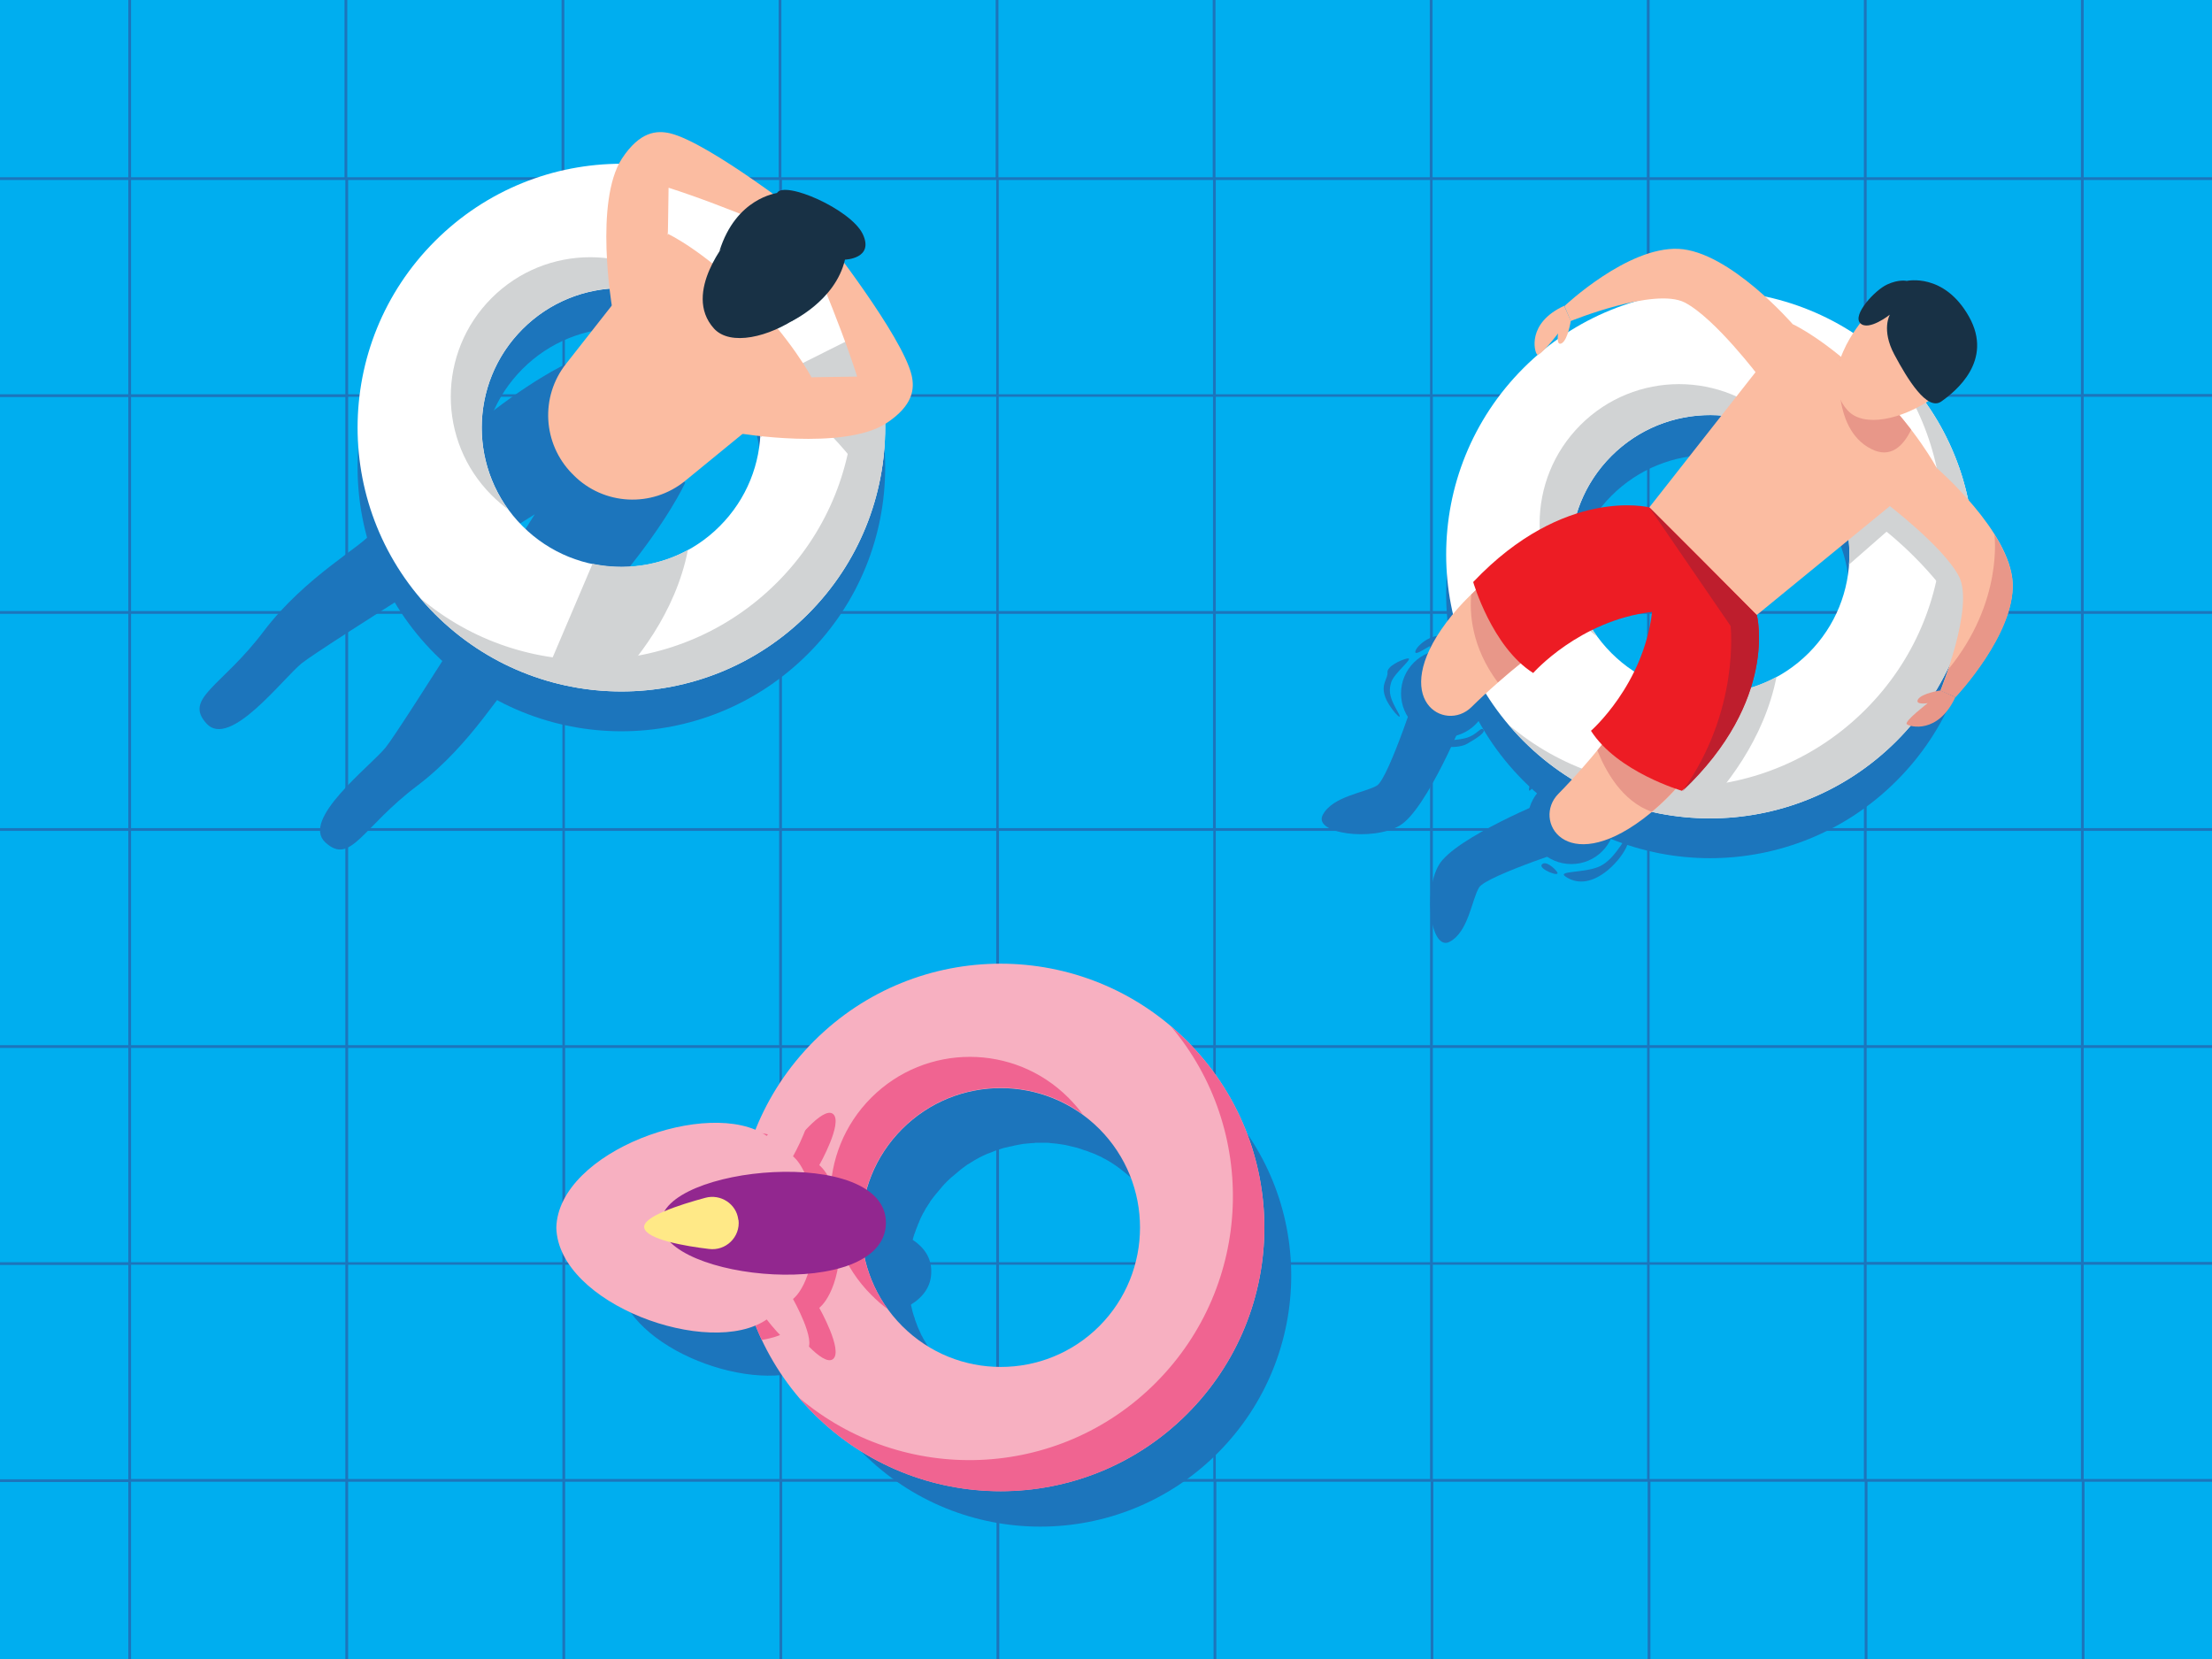 <?xml version="1.0" encoding="utf-8"?>
<!-- Generator: Adobe Illustrator 18.0.0, SVG Export Plug-In . SVG Version: 6.00 Build 0)  -->
<!DOCTYPE svg PUBLIC "-//W3C//DTD SVG 1.1//EN" "http://www.w3.org/Graphics/SVG/1.1/DTD/svg11.dtd">
<svg version="1.1" id="Layer_1" xmlns="http://www.w3.org/2000/svg" xmlns:xlink="http://www.w3.org/1999/xlink" x="0px" y="0px"
	 width="800px" height="600px" viewBox="0 0 800 600" enable-background="new 0 0 800 600" xml:space="preserve">
<g>
	<rect fill="#00AEEF" width="800" height="600"/>
	<path fill="#1C75BC" d="M800,65.1v-1h-46.4V0h-1v64.1h-77.5V0h-1v64.1h-77.5V0h-1v64.1h-77.5V0h-1v64.1h-77.5V0h-1v64.1h-77.5V0h-1
		v64.1h-77.5V0h-1v64.1h-77.5V0h-1v64.1h-77.5V0h-1v64.1H47.4V0h-1v64.1H0v1h46.4v77.5H0v1h46.4V221H0v1h46.4v77.5H0v1h46.4V378H0v1
		h46.4v77.5H0v1h46.4v77.5H0v1h46.4V600h1v-64.1h77.5V600h1v-64.1h77.5V600h1v-64.1h77.5V600h1v-64.1h77.5V600h1v-64.1h77.5V600h1
		v-64.1h77.5V600h1v-64.1h77.5V600h1v-64.1h77.5V600h1v-64.1h77.5V600h1v-64.1H800v-1h-46.4v-77.5H800v-1h-46.4V379H800v-1h-46.4
		v-77.5H800v-1h-46.4V222H800v-1h-46.4v-77.5H800v-1h-46.4V65.1H800z M674.1,65.1v77.5h-77.5V65.1H674.1z M438.7,299.5h-77.5V222
		h77.5V299.5z M439.7,222h77.5v77.5h-77.5V222z M360.3,299.5h-77.5V222h77.5V299.5z M281.8,299.5h-77.5V222h77.5V299.5z
		 M281.8,300.5V378h-77.5v-77.5H281.8z M282.8,300.5h77.5V378h-77.5V300.5z M361.3,300.5h77.5V378h-77.5V300.5z M439.7,300.5h77.5
		V378h-77.5V300.5z M518.2,300.5h77.5V378h-77.5V300.5z M518.2,299.5V222h77.5v77.5H518.2z M518.2,221v-77.5h77.5V221H518.2z
		 M517.2,221h-77.5v-77.5h77.5V221z M438.7,221h-77.5v-77.5h77.5V221z M360.3,221h-77.5v-77.5h77.5V221z M281.8,221h-77.5v-77.5
		h77.5V221z M203.4,221h-77.5v-77.5h77.5V221z M203.4,222v77.5h-77.5V222H203.4z M203.4,300.5V378h-77.5v-77.5H203.4z M203.4,379
		v77.5h-77.5V379H203.4z M204.4,379h77.5v77.5h-77.5V379z M282.8,379h77.5v77.5h-77.5V379z M361.3,379h77.5v77.5h-77.5V379z
		 M439.7,379h77.5v77.5h-77.5V379z M518.2,379h77.5v77.5h-77.5V379z M596.6,379h77.5v77.5h-77.5V379z M596.6,378v-77.5h77.5V378
		H596.6z M596.6,299.5V222h77.5v77.5H596.6z M596.6,221v-77.5h77.5V221H596.6z M595.6,65.1v77.5h-77.5V65.1H595.6z M517.2,65.1v77.5
		h-77.5V65.1H517.2z M438.7,65.1v77.5h-77.5V65.1H438.7z M360.3,65.1v77.5h-77.5V65.1H360.3z M281.8,65.1v77.5h-77.5V65.1H281.8z
		 M203.4,65.1v77.5h-77.5V65.1H203.4z M47.4,65.1h77.5v77.5H47.4V65.1z M47.4,143.6h77.5V221H47.4V143.6z M47.4,222h77.5v77.5H47.4
		V222z M47.4,300.5h77.5V378H47.4V300.5z M47.4,379h77.5v77.5H47.4V379z M47.4,534.9v-77.5h77.5v77.5H47.4z M125.9,534.9v-77.5h77.5
		v77.5H125.9z M204.4,534.9v-77.5h77.5v77.5H204.4z M282.8,534.9v-77.5h77.5v77.5H282.8z M361.3,534.9v-77.5h77.5v77.5H361.3z
		 M439.7,534.9v-77.5h77.5v77.5H439.7z M518.2,534.9v-77.5h77.5v77.5H518.2z M596.6,534.9v-77.5h77.5v77.5H596.6z M752.6,534.9
		h-77.5v-77.5h77.5V534.9z M752.6,456.4h-77.5V379h77.5V456.4z M752.6,378h-77.5v-77.5h77.5V378z M752.6,299.5h-77.5V222h77.5V299.5
		z M752.6,221h-77.5v-77.5h77.5V221z M752.6,142.6h-77.5V65.1h77.5V142.6z"/>
	<g>
		<g>
			<path fill="#1C75BC" d="M685.9,147.5c-37.3-37.3-97.6-37.3-134.9,0c-37.3,37.3-37.3,97.6,0,134.9c37.3,37.3,97.6,37.3,134.9,0
				S723.2,184.8,685.9,147.5z M582.8,250.6c-19.7-19.7-19.7-51.6,0-71.3c19.7-19.7,51.6-19.7,71.3,0c19.7,19.7,19.7,51.6,0,71.3
				C634.4,270.3,602.5,270.3,582.8,250.6z"/>
			<g>
				<circle fill="#1C75BC" cx="568.3" cy="296.7" r="15.8"/>
				<path fill="#1C75BC" d="M588.1,303.4c-1.2,0.5-4.5,8-10.2,10.2c-5.7,2.2-15,1.3-11.6,3.5c3.3,2.2,8.5,3.1,15.2-2.4
					C588.2,309,590.2,302.5,588.1,303.4z"/>
				<path fill="#1C75BC" d="M567.3,276.8c0,0-6.1,1.2-8.9,3.6c-2.8,2.5-5.1,6.3-5.4,5.4c-0.3-0.9,1.6-7.7,7.7-10.3
					C566.9,272.8,573.6,276,567.3,276.8z"/>
				<path fill="#1C75BC" d="M563.1,315.3c-1.1-1.5-4.2-4.2-5.5-2.6S564.7,317.6,563.1,315.3z"/>
			</g>
			<g>
				<circle fill="#1C75BC" cx="522.5" cy="250.8" r="15.8"/>
				<path fill="#1C75BC" d="M521.7,232c-2.7-0.3-8.6,4.7-9.7,4.1c-1.1-0.7,4-7.1,10.9-6.2C527.3,230.5,527.7,232.6,521.7,232z"/>
				<path fill="#1C75BC" d="M508.7,238.2c-2.1,0.5-7.1,2.8-6.9,5s-2.3,4-1,8.3c1.2,4.3,7.4,10.7,4.8,6.1s-3.6-7.1-2.5-10.7
					C504.1,243.3,512.2,237.4,508.7,238.2z"/>
				<path fill="#1C75BC" d="M541.9,251.7c-0.8-1.6-1.6,4.9-3.5,8.3C536.6,263.4,545.1,257.8,541.9,251.7z"/>
				<path fill="#1C75BC" d="M536.4,263.8c-0.9-0.8-2.1,1.6-5.3,2.8c-3.2,1.3-9.2,0.9-10.2,2.2c-1,1.4,6.4,2.1,9.7,0.2
					S537.6,264.8,536.4,263.8z"/>
			</g>
			<path fill="#1C75BC" d="M560.6,289c0,0-34.4,13.9-40.2,23.8c-5.8,9.9-2.9,31.4,3.9,27.8s8-15.3,10.6-19.6
				c2.6-4.4,38.1-15.7,38.1-15.7L560.6,289z"/>
			<path fill="#1C75BC" d="M530,258.4c0,0-13.9,34.4-23.8,40.2s-31.4,2.9-27.8-3.9s15.3-8,19.6-10.6s15.7-38.1,15.7-38.1L530,258.4z
				"/>
			<path fill="#FFFFFF" d="M685.9,133.1c-37.3-37.3-97.6-37.3-134.9,0c-37.3,37.3-37.3,97.6,0,134.9c37.3,37.3,97.6,37.3,134.9,0
				S723.2,170.3,685.9,133.1z M582.8,236.2c-19.7-19.7-19.7-51.6,0-71.3c19.7-19.7,51.6-19.7,71.3,0c19.7,19.7,19.7,51.6,0,71.3
				C634.4,255.9,602.5,255.9,582.8,236.2z"/>
			<path fill="#D1D3D4" d="M648.1,159.7c-1.5-2.1-3.3-4.1-5.2-6c-19.7-19.7-51.6-19.7-71.3,0c-19.7,19.7-19.7,51.6,0,71.3
				c1.9,1.9,3.9,3.6,6,5.2c-14.3-19.7-12.6-47.5,5.2-65.3C600.6,147.1,628.4,145.3,648.1,159.7z"/>
			<g>
				<path fill="#D1D3D4" d="M642.5,244.8c-10.6,5.8-22.9,7.4-34.5,5l-17.8,41.8c7.5,2.3,15.3,3.7,23.1,4.1
					C623.9,285.2,638,267.5,642.5,244.8z"/>
				<path fill="#D1D3D4" d="M707.2,165.6l-40.5,20.3c1.8,5.9,2.5,12.1,2,18.3l13.6-11.9c0,0,17.8,13.8,28.3,32.5
					C715.8,205.3,714.7,184.5,707.2,165.6z"/>
			</g>
			<path fill="#D1D3D4" d="M685.9,133.1c-1.9-1.9-3.9-3.7-5.9-5.4c31.8,37.5,30,93.7-5.4,129c-35.4,35.4-91.6,37.1-129,5.4
				c1.7,2,3.5,4,5.4,5.9c37.3,37.3,97.6,37.3,134.9,0S723.2,170.3,685.9,133.1z"/>
			<g>
				<path fill="#FBBCA1" d="M596.5,183.5l52-66.2c0,0,12.3,5.7,28.5,21.9s23.4,30,23.4,30l-65,53.2
					C635.4,222.5,615.3,209.3,596.5,183.5z"/>
				<path fill="#FBBCA1" d="M648.5,117.4c0,0-23-26.6-41.5-27.4c-18.5-0.8-41.2,20.7-41.2,20.7l2.3,5.4c0,0,30.2-12.3,41.2-6.7
					c11,5.7,27.1,27.1,27.1,27.1S645,130.9,648.5,117.4z"/>
				<path fill="#FBBCA1" d="M575.3,192.2c0,0-31.1,4.9-52.2,32.9c-21,28-0.5,40.1,9.1,30.6c9.6-9.5,35.6-32.5,56.7-39.3
					C588.8,216.4,593,206.1,575.3,192.2z"/>
				<path fill="#FBBCA1" d="M627.1,244c0,0-4.9,31.1-32.9,52.2c-28,21-40.1,0.5-30.6-9.1c9.5-9.6,32.5-35.6,39.3-56.7
					C602.9,230.4,613.1,226.2,627.1,244z"/>
				<path fill="#E89789" d="M532.1,215c-0.6,6.4-0.1,18.8,9.6,31.8c5.9-5.2,13.3-11.2,21.2-16.6l-27.7-18.1
					C534.1,213.1,533.1,214,532.1,215z"/>
				<path fill="#E89789" d="M577.7,271.4c2.9,7.3,8.9,18.4,19.7,22.2c7.3-6.1,12.8-12.8,17-19.2l-32.6-8.2
					C580.5,267.9,579.1,269.7,577.7,271.4z"/>
				<path fill="#FBBCA1" d="M700.5,169.3c0,0,26.6,23,27.4,41.5c0.8,18.5-20.7,41.2-20.7,41.2l-5.4-2.3c0,0,12.3-30.2,6.7-41.2
					c-5.7-11-27.1-27.1-27.1-27.1S686.9,172.8,700.5,169.3z"/>
				<path fill="#ED1C24" d="M635.4,222.5L616,203l-19.5-19.5c0,0-30.7-7.8-63.7,27c0,0,6.8,23.5,21.7,32.9c0,0,16.7-19,43-22.1
					c-3.1,26.4-22.1,43-22.1,43c9.5,14.9,32.9,21.7,32.9,21.7C643.3,253.2,635.4,222.5,635.4,222.5z"/>
				<path fill="#E89789" d="M701.8,249.7c0,0-6.7,1-8.1,3.2c-1.3,2.2,3.5,1.4,3.5,1.4s-8.6,6.6-7.6,7.6c1,1,11.4,3.7,17.6-9.8
					L701.8,249.7z"/>
				<path fill="#FBBCA1" d="M568.1,116c0,0-1,6.7-3.2,8.1c-2.2,1.3-1.4-3.5-1.4-3.5s-6.6,8.6-7.6,7.6c-1-1-3.7-11.4,9.8-17.6
					L568.1,116z"/>
				<path fill="#E89789" d="M667.1,130.2l-1.5-0.5c0,0-4,25.1,11.2,32.7c6.9,3.5,11.5-1,14.4-7c-3.6-4.7-8.3-10.2-14.2-16.1
					C673.5,135.8,670.2,132.7,667.1,130.2z"/>
				<path fill="#FBBCA1" d="M673.8,115.6c0,0-17.3,19.8-5.6,32.8c11.8,13,56-13.3,42-33.5C696.3,94.8,680.9,105.4,673.8,115.6z"/>
				<path fill="#183145" d="M683.5,113.8c0,0-3.2,5.4,1.6,14.4c4.8,9,11.9,20.6,17,17s19-14.7,10-30.7c-9-16-22.5-12.9-22.5-12.9
					s-2.8-0.7-7.1,1.3c-4.4,2-12.7,11-9.7,14S683.5,113.8,683.5,113.8z"/>
				<path fill="#BE1E2D" d="M635.4,222.5L616,203l-19.5-19.5l29.4,42.9c0,0,3.5,30.6-17.4,59.7C643.3,253.2,635.4,222.5,635.4,222.5
					z"/>
				<path fill="#E89789" d="M727.9,210.9c-0.3-5.7-3-11.9-6.6-17.6l0,0c0,0,3.4,24.2-16.6,48.7c-1.6,4.6-2.8,7.8-2.8,7.8l5.4,2.3
					C707.3,252.1,728.8,229.4,727.9,210.9z"/>
			</g>
		</g>
		<g>
			<path fill="#1C75BC" d="M186.6,245.2c4.3-2.4,21.2-15.9,38.2-36.6c17-20.6,23-34,23-34l-21.5-21.5l-21.5-21.5c0,0-13.4,6-34,23
				c-20.6,17-34.1,33.9-36.6,38.2c-2.4,4.3-23.8,15.6-38.9,35.6s-29,24.1-20.6,33.3c8.4,9.2,27.5-16.2,34.4-21.8
				c6.9-5.6,84.3-53.9,84.3-53.9s-48.3,77.4-53.9,84.3c-5.6,6.9-30.9,26.1-21.8,34.4c9.2,8.4,13.2-5.5,33.3-20.6
				C170.9,269,182.3,247.7,186.6,245.2z"/>
			<path fill="#1C75BC" d="M292.2,101.6c-37.3-37.3-97.6-37.3-134.9,0s-37.3,97.6,0,134.9c37.3,37.3,97.6,37.3,134.9,0
				S329.4,138.9,292.2,101.6z M189,204.7c-19.7-19.7-19.7-51.6,0-71.3c19.7-19.7,51.6-19.7,71.3,0c19.7,19.7,19.7,51.6,0,71.3
				C240.7,224.4,208.7,224.4,189,204.7z"/>
			<path fill="#FFFFFF" d="M292.2,87.2c-37.3-37.3-97.6-37.3-134.9,0s-37.3,97.6,0,134.9c37.3,37.3,97.6,37.3,134.9,0
				S329.4,124.4,292.2,87.2z M189,190.3c-19.7-19.7-19.7-51.6,0-71.3c19.7-19.7,51.6-19.7,71.3,0c19.7,19.7,19.7,51.6,0,71.3
				C240.7,210,208.7,210,189,190.3z"/>
			<path fill="#D1D3D4" d="M254.3,113.8c-1.5-2.1-3.3-4.1-5.2-6c-19.7-19.7-51.6-19.7-71.3,0c-19.7,19.7-19.7,51.6,0,71.3
				c1.9,1.9,3.9,3.6,6,5.2c-14.3-19.7-12.6-47.5,5.2-65.3C206.8,101.2,234.6,99.4,254.3,113.8z"/>
			<g>
				<path fill="#D1D3D4" d="M248.8,198.9c-10.6,5.8-22.9,7.4-34.5,5l-17.8,41.8c7.5,2.3,15.3,3.7,23.1,4.1
					C230.2,239.3,244.3,221.6,248.8,198.9z"/>
				<path fill="#D1D3D4" d="M313.5,119.7L273,140c1.8,5.9,2.5,12.1,2,18.3l13.6-11.9c0,0,17.8,13.8,28.3,32.5
					C322.1,159.4,320.9,138.6,313.5,119.7z"/>
			</g>
			<path fill="#D1D3D4" d="M292.2,87.2c-1.9-1.9-3.9-3.7-5.9-5.4c31.8,37.5,30,93.7-5.4,129s-91.6,37.1-129,5.4c1.7,2,3.5,4,5.4,5.9
				c37.3,37.3,97.6,37.3,134.9,0S329.4,124.4,292.2,87.2z"/>
			<path fill="#FBBCA1" d="M204.7,131.6l36.9-47c0,0,12.3,5.7,28.5,21.9s23.4,30,23.4,30l-45.7,37.4c-12,9.8-29.5,8.9-40.4-2.1
				c-0.2-0.2-0.3-0.4-0.5-0.5C196.3,160.5,195.3,143.5,204.7,131.6z"/>
			<g>
				<path fill="#FBBCA1" d="M241.8,67.9c21,6.7,48.2,18.7,48.2,18.7l2.5-6.8c0,0-35.9-28.2-50.2-31.6c-4.8-1.1-10.9-0.7-17.4,9.2
					c-10,15.5-3.6,53.3-3.6,53.3s16-12.9,20.2-26.1C241.6,84.6,241.6,79.3,241.8,67.9z"/>
				<path fill="#FBBCA1" d="M310,136.2c-6.7-21-18.7-48.2-18.7-48.2l6.8-2.5c0,0,28.2,35.9,31.6,50.2c1.1,4.8,0.7,10.9-9.2,17.4
					c-15.5,10-53.3,3.6-53.3,3.6s12.9-16,26.1-20.2C293.4,136.4,298.6,136.4,310,136.2z"/>
			</g>
			<g>
				<path fill="#183145" d="M263.8,86c0,0-17.3,19.8-5.6,32.8c11.8,13,56-13.3,42-33.5C286.2,65.2,270.8,75.8,263.8,86z"/>
				<path fill="#183145" d="M260.2,90.8c0,0,9.6-10.6,18.5-13.4c0,0,9.5,14.7,18.8,18.8c0,0-6.1,11.9-11.7,20.2
					c0,0,16.3-7.4,19.8-22.5c0,0,10.7-0.3,6.4-9.3c-4.4-9-28.3-19.4-31-14.8C281,69.9,266.2,71.5,260.2,90.8z"/>
			</g>
		</g>
		<g>
			<path fill="#1C75BC" d="M440.4,397.2c-0.9-0.9-1.9-1.8-2.8-2.7c-35.6-32.7-91-31.8-125.6,2.7c-9,9-15.7,19.4-20.1,30.5
				c-21.8-9.2-68,8.9-68.6,33.7c0.6,24.8,46.8,42.9,68.6,33.7c0.7,1.7,1.4,3.4,2.2,5c0,0,0,0,0,0h0c3.3,7,7.6,13.7,12.8,19.9l0,0
				c0,0,0,0,0,0c0.8,0.9,1.6,1.8,2.4,2.7c0.9,1,1.8,1.9,2.7,2.8c35.5,35.5,93,35.5,128.4,0S475.9,432.7,440.4,397.2z M410.2,495.4
				c-18.7,18.7-49.1,18.7-67.9,0c-1.8-1.8-3.5-3.7-4.9-5.8l0,0c-1.2-1.6-2.2-3.3-3.2-5c-0.1-0.2-0.2-0.4-0.3-0.5
				c-0.2-0.4-0.4-0.9-0.7-1.3c-0.1-0.2-0.2-0.5-0.3-0.7c-0.2-0.4-0.4-0.9-0.6-1.3c-0.1-0.2-0.2-0.5-0.3-0.7
				c-0.2-0.4-0.3-0.8-0.5-1.3c-0.1-0.3-0.2-0.5-0.3-0.8c-0.2-0.4-0.3-0.8-0.4-1.3c-0.1-0.3-0.2-0.5-0.3-0.8
				c-0.1-0.4-0.3-0.9-0.4-1.3c-0.1-0.3-0.1-0.5-0.2-0.8c-0.1-0.4-0.2-0.9-0.3-1.3c-0.1-0.2-0.1-0.4-0.1-0.7
				c4.5-2.8,7.3-6.7,7.3-11.8c0.1-5-2.5-8.8-6.7-11.6c0.1-0.3,0.1-0.5,0.2-0.8c0.2-0.7,0.4-1.4,0.7-2.1c0.1-0.2,0.2-0.4,0.2-0.6
				c0.2-0.5,0.4-1,0.6-1.5c0.1-0.3,0.2-0.5,0.3-0.8c0.2-0.4,0.4-0.8,0.5-1.2c0.1-0.3,0.3-0.6,0.4-0.9c0.2-0.4,0.4-0.8,0.6-1.2
				c0.1-0.3,0.3-0.6,0.5-0.9c0.2-0.4,0.4-0.8,0.6-1.1c0.2-0.3,0.3-0.6,0.5-0.8c0.2-0.4,0.5-0.7,0.7-1.1c0.2-0.3,0.4-0.5,0.5-0.8
				c0.2-0.4,0.5-0.7,0.8-1.1c0.2-0.3,0.4-0.5,0.6-0.8c0.3-0.4,0.6-0.7,0.9-1.1c0.2-0.2,0.4-0.5,0.6-0.7c0.3-0.4,0.7-0.8,1-1.2
				c0.2-0.2,0.3-0.4,0.5-0.6c0.5-0.6,1.1-1.2,1.6-1.7c0.6-0.6,1.1-1.1,1.7-1.6c0.2-0.2,0.4-0.3,0.6-0.5c0.4-0.3,0.8-0.7,1.2-1
				c0.2-0.2,0.5-0.4,0.7-0.6c0.4-0.3,0.7-0.6,1.1-0.9c0.3-0.2,0.5-0.4,0.8-0.6c0.4-0.3,0.7-0.5,1.1-0.8c0.3-0.2,0.5-0.4,0.8-0.5
				c0.4-0.2,0.7-0.5,1.1-0.7c0.3-0.2,0.6-0.3,0.8-0.5c0.4-0.2,0.8-0.4,1.1-0.6c0.3-0.2,0.6-0.3,0.9-0.5c0.4-0.2,0.8-0.4,1.2-0.6
				c0.3-0.1,0.6-0.3,0.9-0.4c0.4-0.2,0.8-0.4,1.2-0.5c0.3-0.1,0.5-0.2,0.8-0.3c0.5-0.2,1-0.4,1.5-0.6c0.2-0.1,0.4-0.2,0.6-0.2
				c0.7-0.2,1.4-0.5,2.1-0.7c0.3-0.1,0.6-0.2,0.8-0.2c0.4-0.1,0.9-0.2,1.3-0.3c0.3-0.1,0.7-0.2,1-0.2c0.4-0.1,0.8-0.2,1.2-0.3
				c0.3-0.1,0.7-0.1,1-0.2c0.4-0.1,0.7-0.1,1.1-0.2c0.4-0.1,0.7-0.1,1.1-0.2c0.4,0,0.7-0.1,1.1-0.1c0.4,0,0.7-0.1,1.1-0.1
				c0.4,0,0.7-0.1,1.1-0.1c0.4,0,0.8,0,1.1-0.1c0.3,0,0.7,0,1,0c0.4,0,0.8,0,1.2,0c0.3,0,0.7,0,1,0c0.4,0,0.8,0,1.2,0
				c0.3,0,0.6,0,0.9,0.1c1.6,0.1,3.2,0.3,4.9,0.6c0.2,0,0.4,0.1,0.6,0.1c0.5,0.1,0.9,0.2,1.3,0.3c0.3,0.1,0.5,0.1,0.8,0.2
				c0.4,0.1,0.9,0.2,1.3,0.3c0.3,0.1,0.5,0.1,0.8,0.2c0.4,0.1,0.9,0.3,1.3,0.4c0.3,0.1,0.5,0.2,0.8,0.3c0.4,0.1,0.8,0.3,1.3,0.4
				c0.3,0.1,0.5,0.2,0.8,0.3c0.4,0.2,0.8,0.3,1.3,0.5c0.3,0.1,0.5,0.2,0.8,0.3c0.4,0.2,0.9,0.4,1.3,0.6c0.2,0.1,0.5,0.2,0.7,0.3
				c0.4,0.2,0.9,0.4,1.3,0.7c0.2,0.1,0.4,0.2,0.6,0.3c1.7,0.9,3.4,2,5,3.2c2,1.5,3.9,3.1,5.8,4.9
				C428.9,446.2,428.9,476.6,410.2,495.4z"/>
			<g>
				<path fill="#F7B0C1" d="M429.3,511.4c37.3-37.3,37.3-97.6,0-134.9c-37.3-37.3-97.6-37.3-134.9,0s-37.3,97.6,0,134.9
					C331.7,548.6,392.1,548.6,429.3,511.4z M397.6,479.6c-19.7,19.7-51.6,19.7-71.3,0c-19.7-19.7-19.7-51.6,0-71.3
					c19.7-19.7,51.6-19.7,71.3,0C417.2,428,417.2,459.9,397.6,479.6z"/>
				<path fill="#F06491" d="M321.1,473.5c-2.1-1.5-4.1-3.3-6-5.2c-19.7-19.7-19.7-51.6,0-71.3c19.7-19.7,51.6-19.7,71.3,0
					c1.9,1.9,3.6,3.9,5.2,6c-19.7-14.3-47.5-12.6-65.3,5.2C308.4,426.1,306.7,453.8,321.1,473.5z"/>
				<path fill="#F06491" d="M294.4,511.4c-1.9-1.9-3.7-3.9-5.4-5.9c37.5,31.8,93.7,30,129-5.4s37.1-91.6,5.4-129
					c2,1.7,4,3.5,5.9,5.4c37.3,37.3,37.3,97.6,0,134.9S331.7,548.6,294.4,511.4z"/>
				<path fill="#F06491" d="M272.9,409.5c5.4,0.5,10.2,2,13.9,4.5c0,0,10.8-14.2,14.5-11.1c3.7,3.1-5,18.5-5,18.5s7.7,5.5,7.7,25.8
					s-7.7,25.8-7.7,25.8s8.7,15.4,5,18.5c-3.7,3.1-14.5-11.1-14.5-11.1c-3.1,2.1-6.9,3.5-11.3,4.2
					C264.5,461,263.6,433.7,272.9,409.5z"/>
				<g>
					<path fill="#F7B0C1" d="M277.3,477.2c-20.6,14.2-75.4-5.5-76.1-33.2c0.7-27.7,55.5-47.4,76.1-33.2c0,0,10.8-14.2,14.5-11.1
						c3.7,3.1-5,18.5-5,18.5s7.7,5.5,7.7,25.8c0,20.3-7.7,25.8-7.7,25.8s8.7,15.4,5,18.5C288,491.3,277.3,477.2,277.3,477.2z"/>
					<path fill="#92278F" d="M239.1,442.4c-0.3-20.7,81.7-28.6,81.3,0C320,471,239.4,463.1,239.1,442.4z"/>
					<path fill="#FFE987" d="M267,441c-0.7-5.6-6.4-9.3-11.9-7.8c-9.3,2.5-23,6.9-22.1,10.9c1,4.2,14.9,6.6,23.4,7.6
						c6.1,0.8,11.4-4.3,10.7-10.5C267,441.3,267,441.1,267,441z"/>
				</g>
			</g>
		</g>
	</g>
</g>
</svg>
